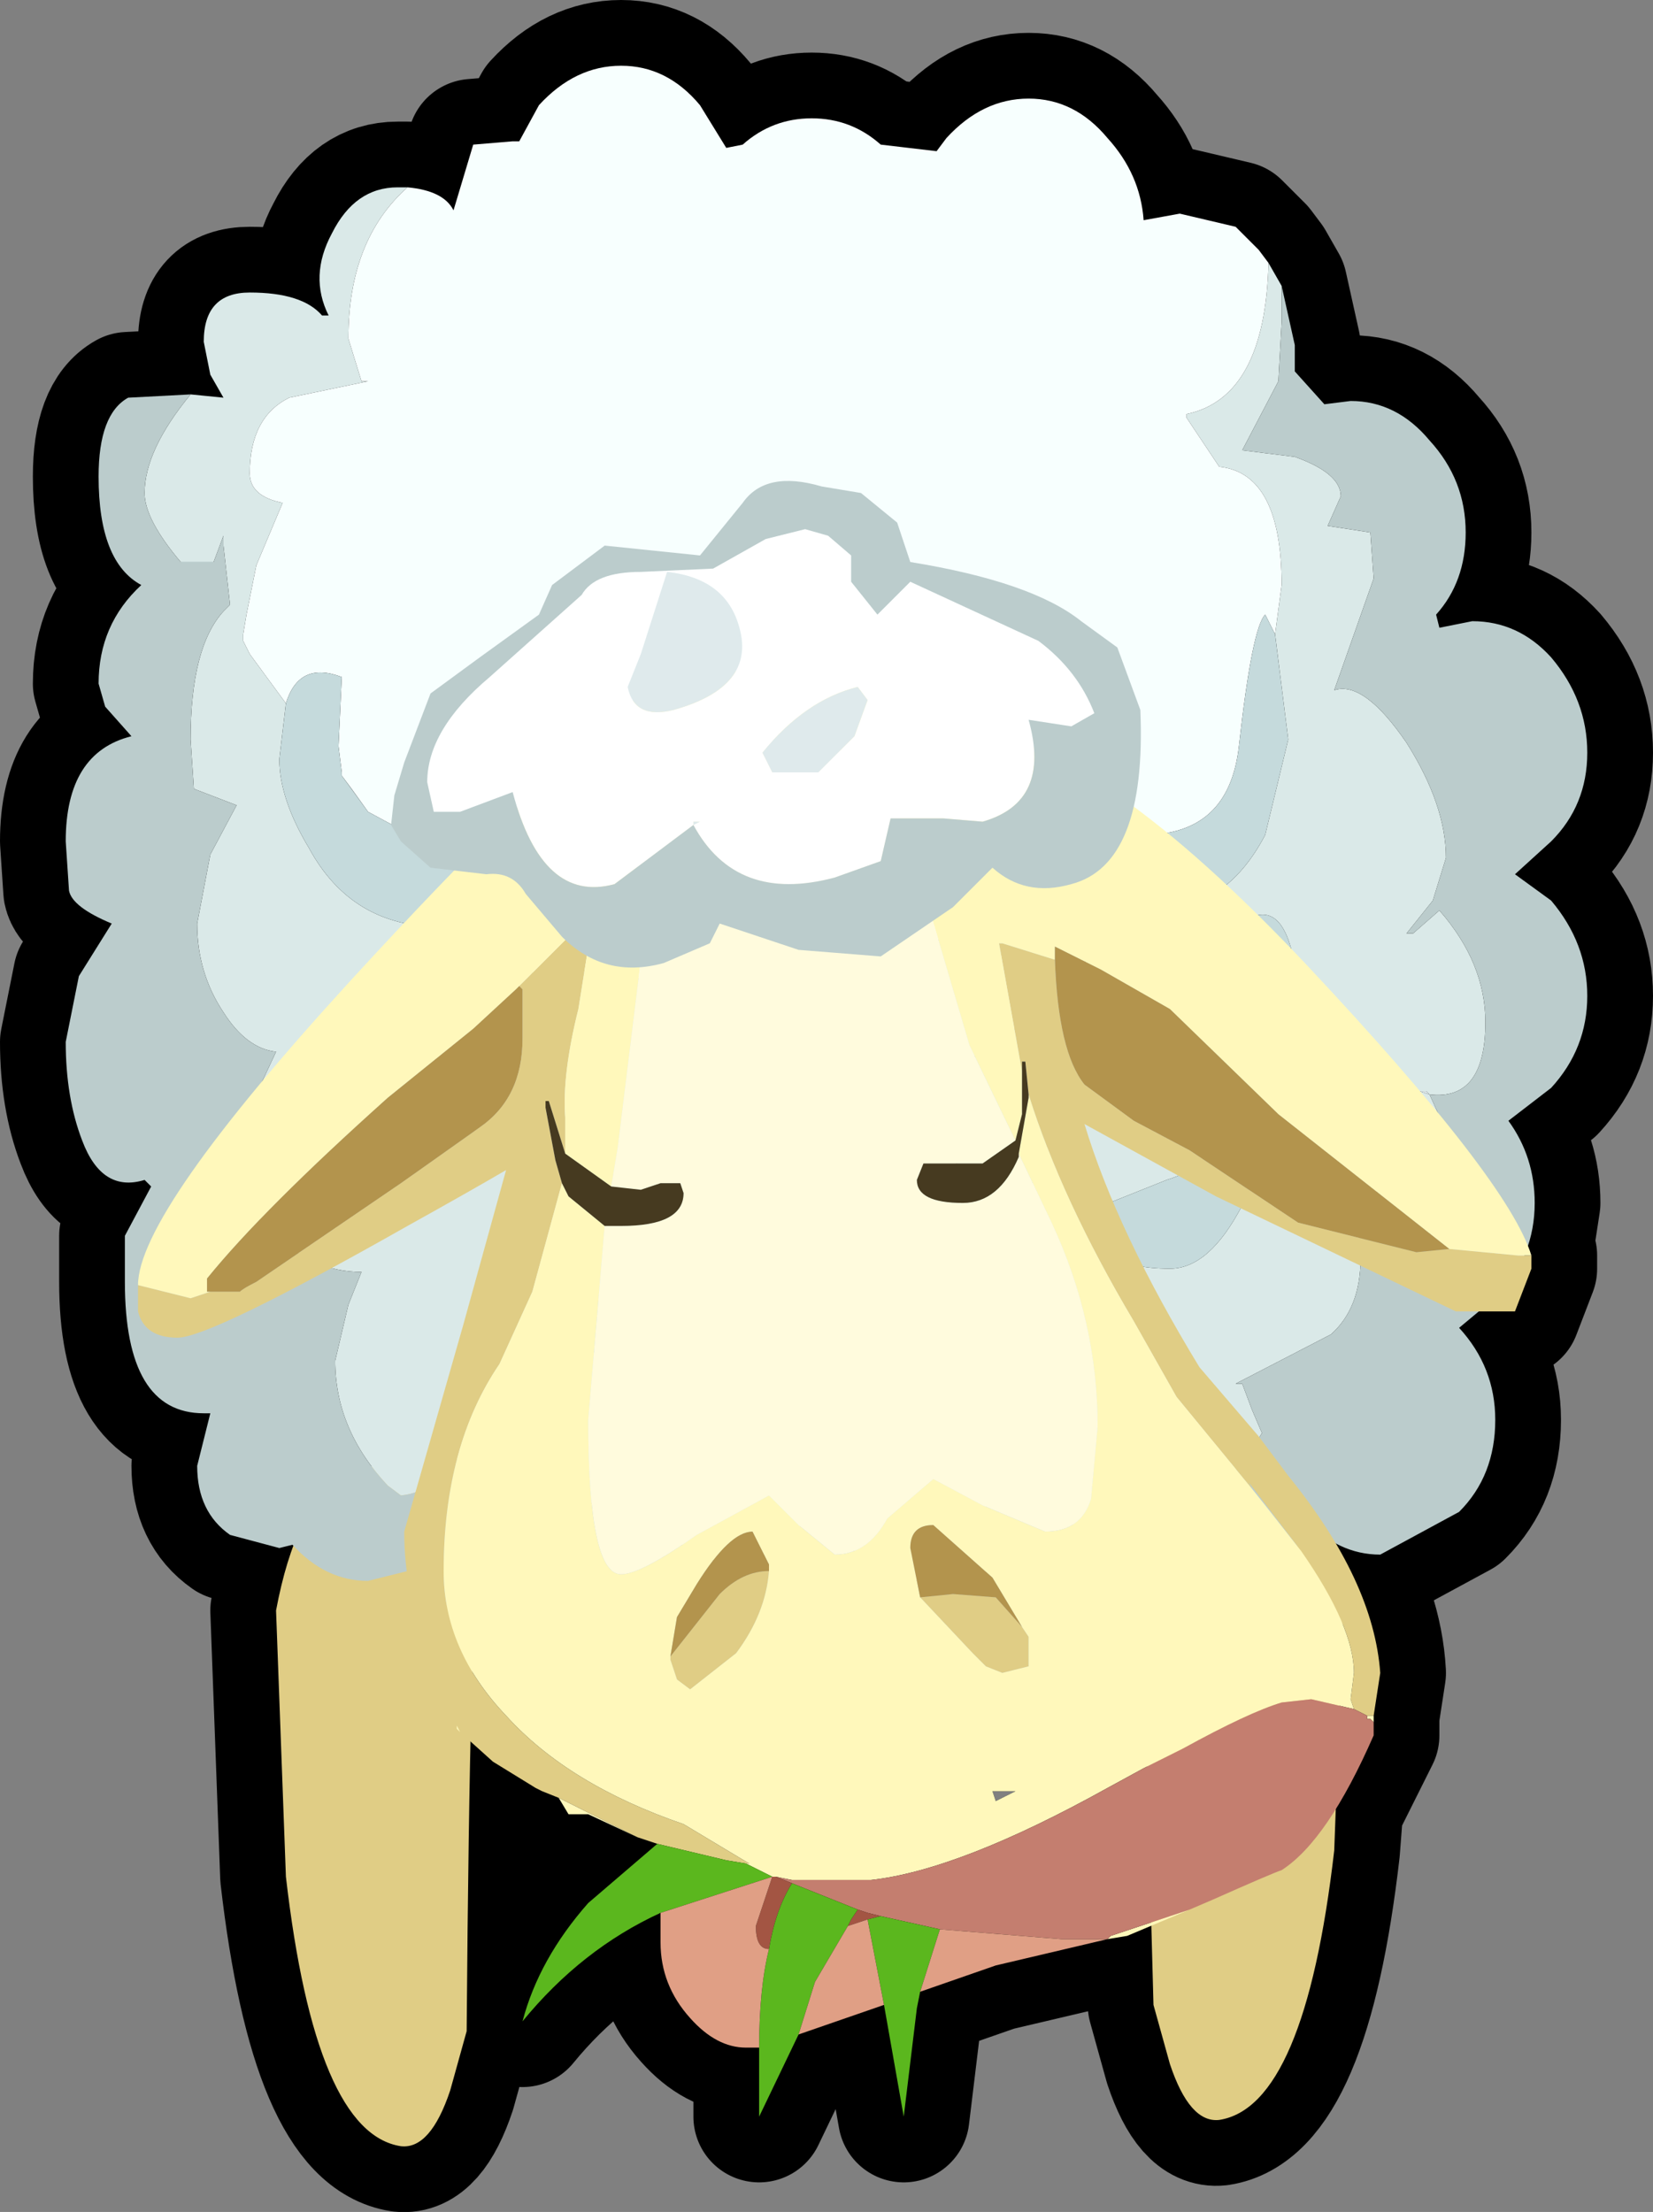 <?xml version="1.0" encoding="UTF-8" standalone="no"?>
<svg xmlns:xlink="http://www.w3.org/1999/xlink" height="33.65px" width="25.15px" xmlns="http://www.w3.org/2000/svg">
  <rect width="100%" height="100%" fill="#808080" stroke="none"/>
  <g transform="matrix(1.0, 0.0, 0.0, 1.0, 1.0, 1.0)">
    <path d="M22.6 9.0 Q23.15 9.65 23.15 10.45 23.15 11.25 22.6 11.8 L22.05 12.3 22.6 12.7 Q23.15 13.35 23.15 14.15 23.15 14.95 22.6 15.55 L21.95 16.05 Q22.35 16.6 22.35 17.3 L22.25 17.95 22.3 18.1 22.3 18.3 22.05 18.95 21.55 18.95 21.2 19.2 Q21.75 19.8 21.75 20.6 21.75 21.45 21.2 22.0 L20.0 22.65 19.35 22.5 Q19.95 23.5 20.0 24.45 L19.9 25.1 19.9 25.2 19.9 25.4 19.35 26.5 19.3 27.15 Q18.85 31.05 17.55 31.25 17.1 31.3 16.8 30.4 L16.55 29.5 16.55 28.3 16.15 28.45 15.85 28.5 14.15 28.9 13.0 29.3 12.95 29.55 12.75 31.2 12.45 29.5 11.15 29.95 10.55 31.2 10.55 30.55 10.55 30.15 10.35 30.15 Q9.9 30.15 9.5 29.7 9.05 29.2 9.05 28.55 L9.05 28.1 Q7.85 28.65 6.95 29.75 7.2 28.8 7.95 27.95 L9.0 27.05 8.7 26.95 7.95 26.6 7.65 26.6 7.5 26.35 7.25 26.25 7.15 26.2 6.5 25.8 6.15 25.55 6.1 29.9 5.85 30.8 Q5.55 31.7 5.1 31.65 3.8 31.45 3.35 27.55 L3.2 23.5 3.5 22.55 3.45 22.5 3.25 22.55 2.5 22.35 Q2.0 22.0 2.0 21.3 L2.2 20.5 2.1 20.5 Q0.9 20.5 0.9 18.5 L0.9 17.8 1.3 17.05 1.2 16.95 Q0.55 17.15 0.25 16.35 0.0 15.7 0.0 14.85 L0.2 13.85 0.7 13.05 Q0.1 12.8 0.05 12.55 L0.0 11.8 Q0.0 10.45 1.0 10.2 L0.6 9.75 0.5 9.4 Q0.5 8.5 1.15 7.9 0.5 7.55 0.5 6.25 0.5 5.3 0.95 5.05 L1.9 5.0 2.4 5.05 2.2 4.7 2.1 4.2 Q2.1 3.45 2.8 3.45 3.6 3.45 3.9 3.8 L4.0 3.8 Q3.7 3.2 4.05 2.55 4.4 1.85 5.05 1.85 L5.2 1.85 Q5.75 1.9 5.9 2.2 L6.2 1.2 6.8 1.15 6.9 1.15 7.2 0.6 Q7.75 0.0 8.45 0.0 9.15 0.0 9.65 0.6 L10.05 1.25 10.3 1.2 Q10.75 0.8 11.35 0.8 11.95 0.8 12.4 1.2 L13.25 1.3 13.4 1.1 Q13.95 0.5 14.65 0.5 15.35 0.5 15.85 1.1 16.35 1.65 16.4 2.35 L16.95 2.25 17.8 2.45 18.15 2.8 18.3 3.0 18.5 3.35 18.7 4.25 18.7 4.65 19.15 5.15 19.55 5.1 Q20.25 5.1 20.75 5.7 21.3 6.3 21.3 7.1 21.3 7.85 20.85 8.35 L20.9 8.55 21.4 8.45 Q22.1 8.45 22.6 9.0 M14.15 26.4 L14.45 26.25 14.1 26.25 14.15 26.4" fill="#000000" fill-rule="evenodd" stroke="none"/>
    <path d="M22.6 9.0 Q23.15 9.65 23.15 10.45 23.15 11.25 22.6 11.8 L22.05 12.3 22.6 12.7 Q23.15 13.35 23.15 14.15 23.15 14.95 22.6 15.55 L21.95 16.05 Q22.35 16.6 22.35 17.3 L22.25 17.95 22.3 18.1 22.3 18.3 22.05 18.95 21.55 18.95 21.2 19.2 Q21.75 19.8 21.75 20.6 21.75 21.45 21.2 22.0 L20.0 22.65 19.35 22.5 Q19.95 23.5 20.0 24.45 L19.9 25.1 19.9 25.2 19.9 25.4 19.35 26.5 19.3 27.15 Q18.85 31.05 17.55 31.25 17.1 31.3 16.8 30.4 L16.55 29.5 16.55 28.3 16.15 28.45 15.85 28.5 14.15 28.9 13.0 29.3 12.95 29.55 12.75 31.2 12.45 29.5 11.15 29.95 10.55 31.2 10.55 30.55 10.55 30.15 10.35 30.15 Q9.9 30.15 9.5 29.7 9.05 29.2 9.05 28.55 L9.05 28.1 Q7.85 28.65 6.95 29.75 7.2 28.8 7.95 27.95 L9.0 27.05 8.7 26.95 7.95 26.6 7.65 26.6 7.5 26.35 7.25 26.25 7.15 26.2 6.5 25.8 6.15 25.55 6.1 29.9 5.85 30.8 Q5.55 31.7 5.1 31.65 3.8 31.45 3.35 27.55 L3.2 23.5 3.5 22.55 3.45 22.5 3.25 22.55 2.5 22.35 Q2.0 22.0 2.0 21.3 L2.2 20.5 2.1 20.5 Q0.9 20.5 0.9 18.5 L0.9 17.8 1.3 17.05 1.2 16.95 Q0.55 17.15 0.25 16.35 0.0 15.7 0.0 14.85 L0.2 13.85 0.7 13.05 Q0.1 12.8 0.05 12.55 L0.0 11.8 Q0.0 10.45 1.0 10.2 L0.6 9.75 0.5 9.4 Q0.5 8.5 1.15 7.9 0.5 7.55 0.5 6.25 0.5 5.3 0.95 5.05 L1.9 5.0 2.4 5.05 2.2 4.7 2.1 4.2 Q2.1 3.45 2.8 3.45 3.6 3.45 3.9 3.8 L4.0 3.8 Q3.7 3.2 4.05 2.55 4.4 1.85 5.05 1.85 L5.2 1.85 Q5.75 1.9 5.9 2.2 L6.2 1.2 6.8 1.15 6.9 1.15 7.2 0.6 Q7.75 0.0 8.45 0.0 9.15 0.0 9.65 0.6 L10.05 1.25 10.3 1.2 Q10.75 0.8 11.35 0.8 11.95 0.8 12.4 1.2 L13.25 1.3 13.4 1.1 Q13.95 0.5 14.65 0.5 15.35 0.5 15.85 1.1 16.35 1.65 16.4 2.35 L16.95 2.25 17.8 2.45 18.15 2.8 18.3 3.0 18.5 3.35 18.7 4.25 18.7 4.65 19.15 5.15 19.55 5.1 Q20.25 5.1 20.75 5.7 21.3 6.3 21.3 7.1 21.3 7.85 20.85 8.35 L20.9 8.55 21.4 8.45 Q22.1 8.45 22.6 9.0 Z" fill="none" stroke="#000000" stroke-linecap="round" stroke-linejoin="round" stroke-width="2.0"/>
    <path d="M19.05 21.8 L19.45 23.1 19.3 27.15 Q18.85 31.05 17.55 31.25 17.1 31.3 16.8 30.4 L16.55 29.5 16.35 22.1 Q16.2 21.0 17.05 20.85 18.35 20.65 19.05 21.8" fill="#e0cd85" fill-rule="evenodd" stroke="none"/>
    <path d="M3.2 23.5 Q3.35 22.7 3.6 22.2 4.3 21.05 5.6 21.25 6.45 21.4 6.3 22.5 6.15 23.4 6.1 29.9 L5.85 30.8 Q5.55 31.7 5.1 31.65 3.8 31.45 3.35 27.55 L3.2 23.5" fill="#e0cd85" fill-rule="evenodd" stroke="none"/>
    <path d="M18.5 3.35 L18.5 3.9 18.45 4.8 17.9 5.85 18.7 5.95 Q19.4 6.2 19.4 6.55 L19.2 7.0 19.85 7.1 19.9 7.8 19.3 9.5 Q19.75 9.35 20.4 10.3 21.0 11.25 21.0 12.05 L20.8 12.7 20.4 13.2 20.5 13.2 20.9 12.85 Q21.6 13.65 21.6 14.55 21.6 15.75 20.75 15.65 L21.0 16.2 20.4 16.95 19.55 17.3 19.65 17.4 19.7 18.15 Q19.7 18.9 19.25 19.3 L17.8 20.05 17.9 20.05 18.05 20.45 18.2 20.8 17.9 21.3 17.35 21.65 16.6 21.3 Q16.65 21.7 16.3 21.95 L15.5 22.25 14.65 22.0 14.0 21.65 14.0 21.75 14.0 23.05 12.7 23.05 Q12.1 22.8 11.4 22.0 10.6 22.8 10.25 22.8 9.8 22.8 9.3 22.45 8.65 22.0 8.6 21.55 L7.3 22.25 Q6.1 22.25 5.9 20.95 L5.8 21.1 Q5.65 21.7 5.1 21.75 L4.9 21.6 Q4.1 20.75 4.1 19.7 L4.3 18.85 4.5 18.35 Q3.75 18.35 3.15 17.75 2.6 17.2 2.6 16.55 L2.85 15.75 3.2 15.0 Q2.75 14.95 2.4 14.4 2.0 13.8 2.0 13.05 L2.2 12.0 2.6 11.25 1.95 11.0 1.9 10.25 Q1.9 8.85 2.4 8.3 L2.5 8.2 2.4 7.3 2.4 7.15 2.25 7.55 1.75 7.55 Q1.2 6.9 1.2 6.5 1.2 5.85 1.9 5.0 L2.4 5.05 2.2 4.7 2.1 4.2 Q2.1 3.45 2.8 3.45 3.6 3.45 3.9 3.8 L4.0 3.8 Q3.7 3.2 4.05 2.55 4.4 1.85 5.05 1.85 L5.2 1.85 Q4.3 2.65 4.3 4.15 L4.5 4.8 4.6 4.8 3.4 5.05 Q2.8 5.35 2.8 6.2 2.8 6.55 3.3 6.65 L2.9 7.6 2.75 8.35 2.7 8.65 2.7 8.75 2.8 8.95 3.35 9.7 3.25 10.55 Q3.25 11.15 3.7 11.9 4.35 13.1 5.7 13.1 L6.15 13.0 Q6.4 13.85 7.6 13.85 L8.55 13.7 Q9.05 14.4 10.35 14.4 L11.1 13.9 11.5 13.45 12.25 13.7 Q12.9 13.7 13.5 13.1 L14.35 12.1 15.0 11.9 Q15.2 12.25 15.55 12.4 L15.55 12.45 Q15.75 12.85 16.55 12.85 17.65 12.85 18.25 11.7 L18.6 10.25 18.4 8.65 18.5 7.9 Q18.5 6.2 17.55 6.1 L17.05 5.35 17.05 5.3 Q18.25 5.05 18.3 3.0 L18.5 3.35 M20.75 15.65 L20.7 15.6 20.6 15.6 20.75 15.65 M4.6 11.35 L4.2 10.8 4.35 11.0 4.6 11.35 M15.4 15.15 L15.7 14.4 Q15.7 13.5 14.85 12.95 14.0 12.4 14.0 13.1 14.0 13.4 14.35 13.6 14.7 13.8 14.7 14.2 14.7 14.55 14.15 14.85 13.6 15.15 13.6 15.55 L13.95 16.15 Q13.95 16.55 13.35 16.8 L12.4 17.35 Q12.65 17.95 13.2 17.95 14.05 17.95 14.65 17.15 L15.1 16.0 Q15.1 15.7 15.4 15.15 M18.8 14.45 L18.65 13.45 Q18.45 12.7 17.95 13.0 18.1 14.2 17.6 14.75 L17.05 15.3 Q17.05 15.7 17.4 16.35 17.4 16.75 16.75 16.95 L15.5 17.45 Q15.6 18.3 16.8 18.3 18.0 18.3 18.8 14.45 M9.65 19.0 L9.0 19.35 Q8.65 19.35 8.2 18.9 L7.7 18.35 7.5 18.6 7.9 19.4 Q8.4 20.05 9.05 20.05 L9.9 20.2 10.9 20.35 Q12.4 20.35 12.35 19.15 L11.65 19.3 10.9 19.55 Q10.3 19.55 10.15 19.3 9.95 19.0 9.65 19.0 M9.5 16.9 Q8.85 16.75 8.85 17.15 L9.0 17.55 Q9.25 17.85 9.85 17.85 11.3 17.85 11.3 16.5 L11.05 16.0 Q10.75 15.8 10.55 16.35 10.2 17.05 9.5 16.9 M5.6 15.0 Q5.4 14.2 5.1 14.85 4.8 15.35 4.8 15.7 4.8 17.0 5.85 17.0 6.55 17.0 6.55 16.5 L6.2 16.2 Q5.8 15.85 5.6 15.0" fill="#dae9e8" fill-rule="evenodd" stroke="none"/>
    <path d="M20.75 15.65 Q21.6 15.75 21.6 14.55 21.6 13.65 20.9 12.85 L20.5 13.2 20.4 13.2 20.8 12.7 21.0 12.05 Q21.0 11.25 20.4 10.3 19.75 9.35 19.3 9.5 L19.9 7.8 19.85 7.1 19.2 7.0 19.4 6.55 Q19.4 6.2 18.7 5.95 L17.9 5.85 18.45 4.8 18.5 3.9 18.5 3.35 18.7 4.25 18.7 4.65 19.15 5.15 19.55 5.1 Q20.25 5.1 20.75 5.7 21.3 6.3 21.3 7.1 21.3 7.85 20.85 8.35 L20.9 8.55 21.4 8.45 Q22.1 8.45 22.6 9.0 23.15 9.65 23.15 10.45 23.15 11.25 22.6 11.8 L22.05 12.3 22.6 12.7 Q23.15 13.35 23.15 14.15 23.15 14.95 22.6 15.55 L21.95 16.05 Q22.35 16.6 22.35 17.3 22.35 18.1 21.8 18.7 L21.2 19.2 Q21.75 19.8 21.75 20.6 21.75 21.45 21.2 22.0 L20.0 22.65 Q19.35 22.65 18.85 22.1 18.75 22.75 18.3 23.2 17.8 23.85 17.1 23.85 L16.4 23.65 16.4 24.0 Q16.4 24.8 15.85 25.4 15.35 26.0 14.65 26.0 13.95 26.0 13.4 25.4 L13.2 25.1 13.1 25.15 11.9 25.8 Q11.2 25.8 10.65 25.15 L10.3 24.5 Q9.8 25.1 9.1 25.1 8.4 25.1 7.85 24.45 7.4 23.95 7.35 23.3 L6.5 23.6 Q5.8 23.6 5.25 22.95 L5.2 22.9 4.6 23.05 Q3.95 23.05 3.45 22.5 L3.25 22.55 2.5 22.35 Q2.0 22.0 2.0 21.3 L2.2 20.5 2.1 20.5 Q0.9 20.5 0.9 18.5 L0.9 17.8 1.3 17.05 1.2 16.95 Q0.55 17.15 0.25 16.35 0.0 15.7 0.0 14.85 L0.2 13.85 0.7 13.05 Q0.1 12.8 0.05 12.55 L0.0 11.8 Q0.0 10.45 1.0 10.2 L0.6 9.75 0.5 9.4 Q0.5 8.5 1.15 7.9 0.5 7.55 0.5 6.25 0.5 5.3 0.95 5.05 L1.9 5.0 Q1.2 5.85 1.2 6.5 1.2 6.9 1.75 7.55 L2.25 7.55 2.4 7.15 2.4 7.3 2.5 8.2 2.4 8.3 Q1.9 8.85 1.9 10.25 L1.95 11.0 2.6 11.25 2.2 12.0 2.0 13.05 Q2.0 13.8 2.4 14.4 2.75 14.95 3.2 15.0 L2.85 15.75 2.6 16.55 Q2.6 17.2 3.15 17.75 3.75 18.35 4.5 18.35 L4.3 18.85 4.1 19.7 Q4.1 20.75 4.9 21.6 L5.1 21.75 Q5.65 21.7 5.8 21.1 L5.9 20.95 Q6.1 22.25 7.3 22.25 L8.6 21.55 Q8.65 22.0 9.3 22.45 9.8 22.8 10.25 22.8 10.6 22.8 11.4 22.0 12.1 22.8 12.7 23.05 L14.0 23.05 14.0 21.75 14.0 21.65 14.65 22.0 15.5 22.25 16.3 21.95 Q16.65 21.7 16.6 21.3 L17.35 21.65 17.9 21.3 18.2 20.8 18.05 20.45 17.9 20.05 17.8 20.05 19.25 19.3 Q19.7 18.9 19.7 18.15 L19.65 17.4 19.55 17.3 20.4 16.95 21.0 16.2 20.75 15.65" fill="#bbcccc" fill-rule="evenodd" stroke="none"/>
    <path d="M20.75 15.65 L20.6 15.6 20.7 15.6 20.75 15.65" fill="#dfeaec" fill-rule="evenodd" stroke="none"/>
    <path d="M18.3 3.0 Q18.25 5.05 17.05 5.3 L17.05 5.35 17.55 6.1 Q18.5 6.2 18.5 7.9 L18.4 8.65 18.25 8.35 Q18.05 8.55 17.85 10.35 17.7 11.7 16.4 11.7 L16.2 11.6 16.0 11.45 Q15.85 11.45 15.65 11.7 L15.5 12.05 15.55 12.4 Q15.2 12.25 15.0 11.9 L14.35 12.1 13.5 13.1 Q12.9 13.7 12.25 13.7 L11.5 13.45 11.1 13.9 10.35 14.4 Q9.05 14.4 8.55 13.7 L7.6 13.85 Q6.4 13.85 6.15 13.0 6.35 12.9 6.35 12.5 6.35 12.05 5.25 11.7 L4.6 11.35 4.35 11.0 4.2 10.8 4.2 10.75 4.15 10.35 4.2 9.3 Q3.55 9.05 3.35 9.7 L2.8 8.95 2.7 8.75 2.7 8.65 2.75 8.35 2.9 7.6 3.3 6.65 Q2.8 6.55 2.8 6.2 2.8 5.35 3.4 5.05 L4.6 4.8 4.5 4.8 4.3 4.15 Q4.3 2.65 5.2 1.85 5.75 1.9 5.9 2.2 L6.2 1.2 6.8 1.15 6.9 1.15 7.2 0.6 Q7.75 0.0 8.45 0.0 9.15 0.0 9.65 0.6 L10.05 1.25 10.3 1.2 Q10.75 0.8 11.35 0.8 11.95 0.8 12.4 1.2 L13.25 1.3 13.4 1.1 Q13.95 0.5 14.65 0.5 15.35 0.5 15.85 1.1 16.35 1.65 16.4 2.35 L16.95 2.25 17.8 2.45 18.15 2.8 18.3 3.0" fill="#f7fffe" fill-rule="evenodd" stroke="none"/>
    <path d="M18.4 8.65 L18.6 10.25 18.25 11.7 Q17.65 12.85 16.55 12.85 15.75 12.85 15.55 12.45 L15.55 12.4 15.5 12.05 15.65 11.7 Q15.85 11.45 16.0 11.45 L16.2 11.6 16.4 11.7 Q17.7 11.7 17.85 10.35 18.05 8.55 18.25 8.35 L18.4 8.65 M6.15 13.0 L5.7 13.1 Q4.35 13.1 3.7 11.9 3.25 11.15 3.25 10.55 L3.35 9.7 Q3.55 9.05 4.2 9.3 L4.15 10.35 4.2 10.75 4.2 10.8 4.6 11.35 5.25 11.7 Q6.35 12.05 6.35 12.5 6.35 12.9 6.15 13.0 M5.6 15.0 Q5.8 15.85 6.2 16.2 L6.55 16.5 Q6.55 17.0 5.85 17.0 4.8 17.0 4.8 15.7 4.8 15.35 5.1 14.85 5.4 14.2 5.6 15.0 M9.5 16.9 Q10.2 17.05 10.55 16.35 10.75 15.8 11.05 16.0 L11.3 16.5 Q11.3 17.85 9.85 17.85 9.25 17.85 9.0 17.55 L8.85 17.15 Q8.85 16.75 9.5 16.9 M9.65 19.0 Q9.95 19.0 10.15 19.3 10.3 19.55 10.9 19.55 L11.65 19.3 12.35 19.15 Q12.4 20.35 10.9 20.35 L9.9 20.2 9.05 20.05 Q8.4 20.05 7.9 19.4 L7.5 18.6 7.7 18.35 8.2 18.9 Q8.65 19.35 9.0 19.35 L9.65 19.0 M18.8 14.45 Q18.0 18.3 16.8 18.3 15.6 18.3 15.5 17.45 L16.75 16.95 Q17.4 16.75 17.4 16.35 17.05 15.7 17.05 15.3 L17.6 14.75 Q18.1 14.2 17.95 13.0 18.45 12.7 18.65 13.45 L18.8 14.45 M15.4 15.15 Q15.1 15.7 15.1 16.0 L14.65 17.15 Q14.05 17.95 13.2 17.95 12.65 17.95 12.4 17.35 L13.35 16.8 Q13.95 16.55 13.95 16.15 L13.6 15.55 Q13.6 15.15 14.15 14.85 14.7 14.55 14.7 14.2 14.7 13.8 14.35 13.6 14.0 13.4 14.0 13.1 14.0 12.4 14.85 12.95 15.7 13.5 15.7 14.4 L15.4 15.15" fill="#c5dadc" fill-rule="evenodd" stroke="none"/>
    <path d="M22.3 18.1 L22.3 18.3 22.05 18.95 21.15 18.95 17.5 17.2 15.5 16.1 Q16.0 17.75 17.25 19.8 L18.15 20.85 18.6 21.45 Q19.9 23.05 20.0 24.45 L19.9 25.1 19.8 25.1 19.6 25.0 19.55 24.85 19.6 24.45 Q19.6 23.75 18.8 22.6 L18.0 21.55 18.05 21.65 16.9 20.25 16.25 19.1 Q15.15 17.25 14.65 15.65 L14.6 15.15 14.55 15.15 14.55 15.3 14.2 13.35 14.25 13.35 15.05 13.6 Q15.1 15.0 15.5 15.5 L16.25 16.05 17.1 16.5 18.75 17.6 20.55 18.05 21.05 18.0 22.1 18.1 22.3 18.1 M9.0 27.05 L8.7 26.95 7.5 26.35 7.25 26.25 7.15 26.2 6.5 25.8 6.0 25.35 5.95 25.25 5.5 24.2 Q5.15 23.2 5.15 22.3 L6.05 19.15 6.7 16.8 Q6.1 17.15 5.2 17.65 2.2 19.35 1.7 19.35 1.2 19.35 1.1 18.95 L1.1 18.55 1.9 18.75 2.2 18.65 2.65 18.65 Q2.7 18.6 2.9 18.5 L5.1 17.0 6.3 16.15 Q6.95 15.7 6.95 14.8 L6.95 14.05 6.9 14.0 7.95 12.95 8.0 13.1 7.8 14.35 Q7.55 15.35 7.6 16.0 L7.6 16.55 7.35 15.75 7.3 15.75 7.3 15.85 7.45 16.65 7.55 17.0 7.1 18.65 6.6 19.75 Q5.75 21.0 5.75 22.9 5.75 24.1 6.7 25.1 7.65 26.15 9.4 26.75 L10.4 27.35 10.35 27.35 10.05 27.3 9.0 27.05 M10.7 22.9 Q10.65 23.55 10.2 24.15 L9.5 24.7 9.3 24.55 9.2 24.25 9.2 24.2 9.95 23.25 Q10.3 22.9 10.7 22.9 M13.0 23.3 L13.5 23.25 14.15 23.3 14.55 23.75 14.65 23.9 14.65 24.35 14.25 24.45 14.0 24.35 13.8 24.15 13.0 23.3" fill="#e0cd85" fill-rule="evenodd" stroke="none"/>
    <path d="M22.3 18.1 L22.1 18.1 21.05 18.0 18.45 15.95 16.8 14.35 15.75 13.75 15.05 13.4 15.05 13.6 14.25 13.35 14.2 13.35 14.55 15.3 14.55 15.95 14.45 16.35 13.75 14.9 12.85 11.85 Q12.3 10.25 11.05 10.25 10.2 10.25 9.55 10.7 8.7 11.25 8.7 12.25 L8.75 12.7 8.8 13.05 8.8 13.2 8.4 16.45 8.3 17.05 7.6 16.55 7.6 16.0 Q7.55 15.35 7.8 14.35 L8.0 13.1 7.95 12.95 6.9 14.0 6.85 14.05 6.2 14.65 4.9 15.7 Q3.0 17.4 2.15 18.45 L2.15 18.65 2.2 18.65 1.9 18.75 1.1 18.55 Q1.1 17.45 4.35 13.9 7.15 10.85 8.2 10.15 L8.2 10.05 8.75 9.55 9.15 9.35 11.65 9.0 Q13.05 9.0 13.75 10.1 15.7 10.3 18.9 13.7 21.95 16.95 22.3 18.1 M14.65 15.65 Q15.15 17.25 16.25 19.1 L16.9 20.25 18.05 21.65 18.25 21.9 18.8 22.6 Q19.6 23.75 19.6 24.45 L19.55 24.85 19.6 25.0 18.95 24.85 18.5 24.9 Q18.0 25.05 17.0 25.6 L16.5 25.85 16.4 25.9 15.85 26.2 Q13.6 27.45 12.25 27.6 L11.85 27.6 11.1 27.6 11.05 27.6 10.8 27.55 10.75 27.55 10.35 27.35 10.4 27.35 9.4 26.75 Q7.65 26.15 6.7 25.1 5.75 24.1 5.75 22.9 5.75 21.0 6.6 19.75 L7.1 18.65 7.55 17.0 7.65 17.2 8.2 17.65 7.95 20.6 Q7.95 22.95 8.45 22.95 8.75 22.95 9.6 22.35 L10.7 21.75 11.15 22.2 11.7 22.65 Q12.2 22.65 12.5 22.1 L13.2 21.5 13.95 21.9 14.9 22.3 Q15.45 22.3 15.6 21.8 L15.7 20.7 Q15.7 19.1 15.0 17.6 L14.5 16.55 14.65 15.7 14.65 15.65 M19.8 25.1 L19.9 25.1 19.9 25.2 19.85 25.15 19.8 25.15 19.8 25.1 M17.1 28.05 L16.15 28.45 15.85 28.5 15.9 28.45 17.1 28.05 M8.7 26.95 L7.95 26.6 7.65 26.6 7.5 26.35 8.7 26.95 M6.0 25.35 L5.95 25.3 5.95 25.25 6.0 25.35 M9.2 24.2 L9.2 24.25 9.3 24.55 9.5 24.7 10.2 24.15 Q10.65 23.55 10.7 22.9 L10.7 22.8 10.45 22.3 Q10.1 22.3 9.6 23.1 L9.3 23.6 9.2 24.2 M14.55 23.75 L14.1 23.0 13.2 22.2 Q12.85 22.2 12.85 22.55 L13.0 23.3 13.8 24.15 14.0 24.35 14.25 24.45 14.65 24.35 14.65 23.9 14.55 23.75 M14.1 26.25 L14.15 26.4 14.45 26.25 14.1 26.25" fill="#fff8bb" fill-rule="evenodd" stroke="none"/>
    <path d="M21.05 18.0 L20.55 18.05 18.75 17.6 17.1 16.5 16.25 16.05 15.5 15.5 Q15.1 15.0 15.05 13.6 L15.05 13.4 15.75 13.75 16.8 14.35 18.45 15.95 21.05 18.0 M2.2 18.65 L2.15 18.65 2.15 18.45 Q3.0 17.4 4.9 15.7 L6.2 14.65 6.85 14.05 6.9 14.0 6.95 14.05 6.95 14.8 Q6.95 15.7 6.3 16.15 L5.1 17.0 2.9 18.5 Q2.7 18.6 2.65 18.65 L2.2 18.65 M9.2 24.2 L9.3 23.6 9.6 23.1 Q10.1 22.3 10.45 22.3 L10.7 22.8 10.7 22.9 Q10.3 22.9 9.95 23.25 L9.2 24.2 M13.0 23.3 L12.85 22.55 Q12.85 22.2 13.2 22.2 L14.1 23.0 14.55 23.75 14.15 23.3 13.5 23.25 13.0 23.3" fill="#b3944d" fill-rule="evenodd" stroke="none"/>
    <path d="M8.3 17.05 L8.4 16.45 8.8 13.2 8.8 13.05 8.75 12.7 8.7 12.25 Q8.7 11.25 9.55 10.7 10.2 10.25 11.05 10.25 12.3 10.25 12.85 11.85 L13.75 14.9 14.45 16.35 13.95 16.7 13.05 16.7 12.95 16.95 Q12.95 17.3 13.65 17.3 14.2 17.3 14.5 16.6 L14.5 16.55 15.0 17.6 Q15.7 19.1 15.7 20.7 L15.6 21.8 Q15.45 22.3 14.9 22.3 L13.95 21.9 13.2 21.5 12.5 22.1 Q12.2 22.65 11.7 22.65 L11.15 22.2 10.7 21.75 9.6 22.35 Q8.75 22.95 8.45 22.95 7.95 22.95 7.95 20.6 L8.2 17.65 8.45 17.65 Q9.4 17.65 9.4 17.15 L9.35 17.0 9.05 17.0 8.75 17.1 8.3 17.05" fill="#fffbdd" fill-rule="evenodd" stroke="none"/>
    <path d="M14.55 15.3 L14.55 15.15 14.6 15.15 14.65 15.65 14.65 15.7 14.5 16.55 14.5 16.6 Q14.2 17.3 13.65 17.3 12.95 17.3 12.95 16.95 L13.05 16.7 13.95 16.7 14.45 16.35 14.55 15.95 14.55 15.3 M7.6 16.55 L8.3 17.05 8.75 17.1 9.05 17.0 9.35 17.0 9.4 17.15 Q9.4 17.65 8.45 17.65 L8.2 17.65 7.65 17.2 7.55 17.0 7.45 16.65 7.3 15.85 7.3 15.75 7.35 15.75 7.6 16.55" fill="#463a20" fill-rule="evenodd" stroke="none"/>
    <path d="M19.6 25.0 L19.8 25.1 19.8 25.15 19.85 25.15 19.9 25.2 19.9 25.4 Q19.2 27.0 18.5 27.45 18.35 27.5 17.45 27.9 L17.1 28.05 15.9 28.45 15.85 28.5 15.15 28.5 13.3 28.35 12.4 28.15 12.2 28.1 12.05 28.05 11.05 27.65 10.8 27.55 11.05 27.6 11.1 27.6 11.85 27.6 12.25 27.6 Q13.6 27.45 15.85 26.2 L16.4 25.9 16.5 25.85 17.0 25.6 Q18.0 25.05 18.5 24.9 L18.95 24.85 19.6 25.0" fill="#c47e6f" fill-rule="evenodd" stroke="none"/>
    <path d="M10.75 27.55 L10.8 27.55 11.05 27.65 Q10.8 28.05 10.7 28.65 10.5 28.65 10.5 28.3 L10.75 27.55 M12.05 28.05 L12.2 28.1 12.4 28.15 12.2 28.2 11.9 28.3 11.95 28.2 12.05 28.05" fill="#a35543" fill-rule="evenodd" stroke="none"/>
    <path d="M13.0 29.3 L12.95 29.55 12.75 31.2 12.45 29.5 12.2 28.2 12.4 28.15 13.3 28.35 13.0 29.3 M11.15 29.95 L10.55 31.2 10.55 30.55 10.55 30.15 Q10.55 29.25 10.7 28.65 10.8 28.05 11.05 27.65 L12.05 28.05 11.95 28.2 11.9 28.3 11.4 29.15 11.15 29.95 M9.05 28.1 Q7.85 28.65 6.95 29.75 7.2 28.8 7.95 27.95 L9.0 27.05 10.05 27.3 10.35 27.35 10.75 27.55 9.05 28.1" fill="#5bb71e" fill-rule="evenodd" stroke="none"/>
    <path d="M15.85 28.5 L14.15 28.9 13.0 29.3 13.3 28.35 15.15 28.5 15.85 28.5 M12.45 29.5 L11.15 29.95 11.4 29.15 11.9 28.3 12.2 28.2 12.45 29.5 M10.55 30.15 L10.35 30.15 Q9.9 30.15 9.5 29.7 9.05 29.2 9.05 28.55 L9.05 28.1 10.75 27.55 10.5 28.3 Q10.5 28.65 10.7 28.65 10.55 29.25 10.55 30.15" fill="#e09f85" fill-rule="evenodd" stroke="none"/>
    <path d="M9.55 11.55 L8.35 12.45 Q7.25 12.75 6.8 11.05 L6.0 11.35 5.6 11.35 5.5 10.9 Q5.5 10.1 6.45 9.3 L7.85 8.05 Q8.05 7.7 8.75 7.7 L9.85 7.65 10.65 7.2 11.25 7.05 11.6 7.15 11.95 7.45 11.95 7.85 12.35 8.35 12.85 7.85 14.8 8.75 Q15.4 9.2 15.65 9.85 L15.3 10.05 14.65 9.95 Q15.0 11.2 13.95 11.5 L13.35 11.45 12.55 11.45 12.4 12.1 11.7 12.35 Q10.2 12.75 9.55 11.55 L9.65 11.5 9.55 11.5 9.55 11.55 M12.85 7.55 L12.8 7.4 12.65 6.95 12.85 7.55 M9.15 7.7 L8.75 8.95 8.55 9.45 Q8.65 9.95 9.25 9.8 10.5 9.45 10.25 8.55 10.05 7.8 9.15 7.7 M12.0 10.2 L12.2 9.65 12.05 9.45 Q11.25 9.65 10.6 10.45 L10.75 10.75 11.45 10.75 12.0 10.2" fill="#ffffff" fill-rule="evenodd" stroke="none"/>
    <path d="M9.55 11.55 Q10.2 12.75 11.7 12.35 L12.4 12.1 12.55 11.45 13.35 11.45 13.95 11.5 Q15.0 11.2 14.65 9.95 L15.3 10.05 15.65 9.85 Q15.4 9.2 14.8 8.75 L12.85 7.85 12.35 8.35 11.95 7.85 11.95 7.45 11.6 7.15 11.25 7.05 10.65 7.2 9.85 7.65 8.75 7.7 Q8.05 7.7 7.85 8.05 L6.45 9.3 Q5.5 10.1 5.5 10.9 L5.6 11.35 6.0 11.35 6.8 11.05 Q7.25 12.75 8.35 12.45 L9.55 11.55 M12.65 6.95 L12.8 7.4 12.85 7.55 Q14.7 7.85 15.45 8.45 L16.0 8.85 16.35 9.8 Q16.45 12.15 15.3 12.45 14.6 12.65 14.1 12.2 L13.5 12.8 12.4 13.55 11.15 13.45 9.95 13.05 9.8 13.35 9.1 13.65 Q8.2 13.9 7.55 13.25 L7.0 12.6 Q6.8 12.25 6.4 12.3 L5.55 12.2 5.1 11.8 4.95 11.55 5.0 11.1 5.15 10.6 5.55 9.55 6.3 9.0 7.2 8.35 7.4 7.9 8.2 7.3 9.65 7.45 10.3 6.65 Q10.65 6.15 11.5 6.4 L12.1 6.5 12.65 6.95" fill="#bbcccc" fill-rule="evenodd" stroke="none"/>
    <path d="M9.55 11.55 L9.55 11.5 9.65 11.5 9.55 11.55 M12.0 10.2 L11.45 10.75 10.75 10.75 10.6 10.45 Q11.25 9.65 12.05 9.45 L12.2 9.65 12.0 10.2 M9.15 7.7 Q10.05 7.8 10.25 8.55 10.5 9.45 9.25 9.8 8.65 9.95 8.55 9.45 L8.75 8.95 9.15 7.7" fill="#dfeaec" fill-rule="evenodd" stroke="none"/>
  </g>
</svg>
